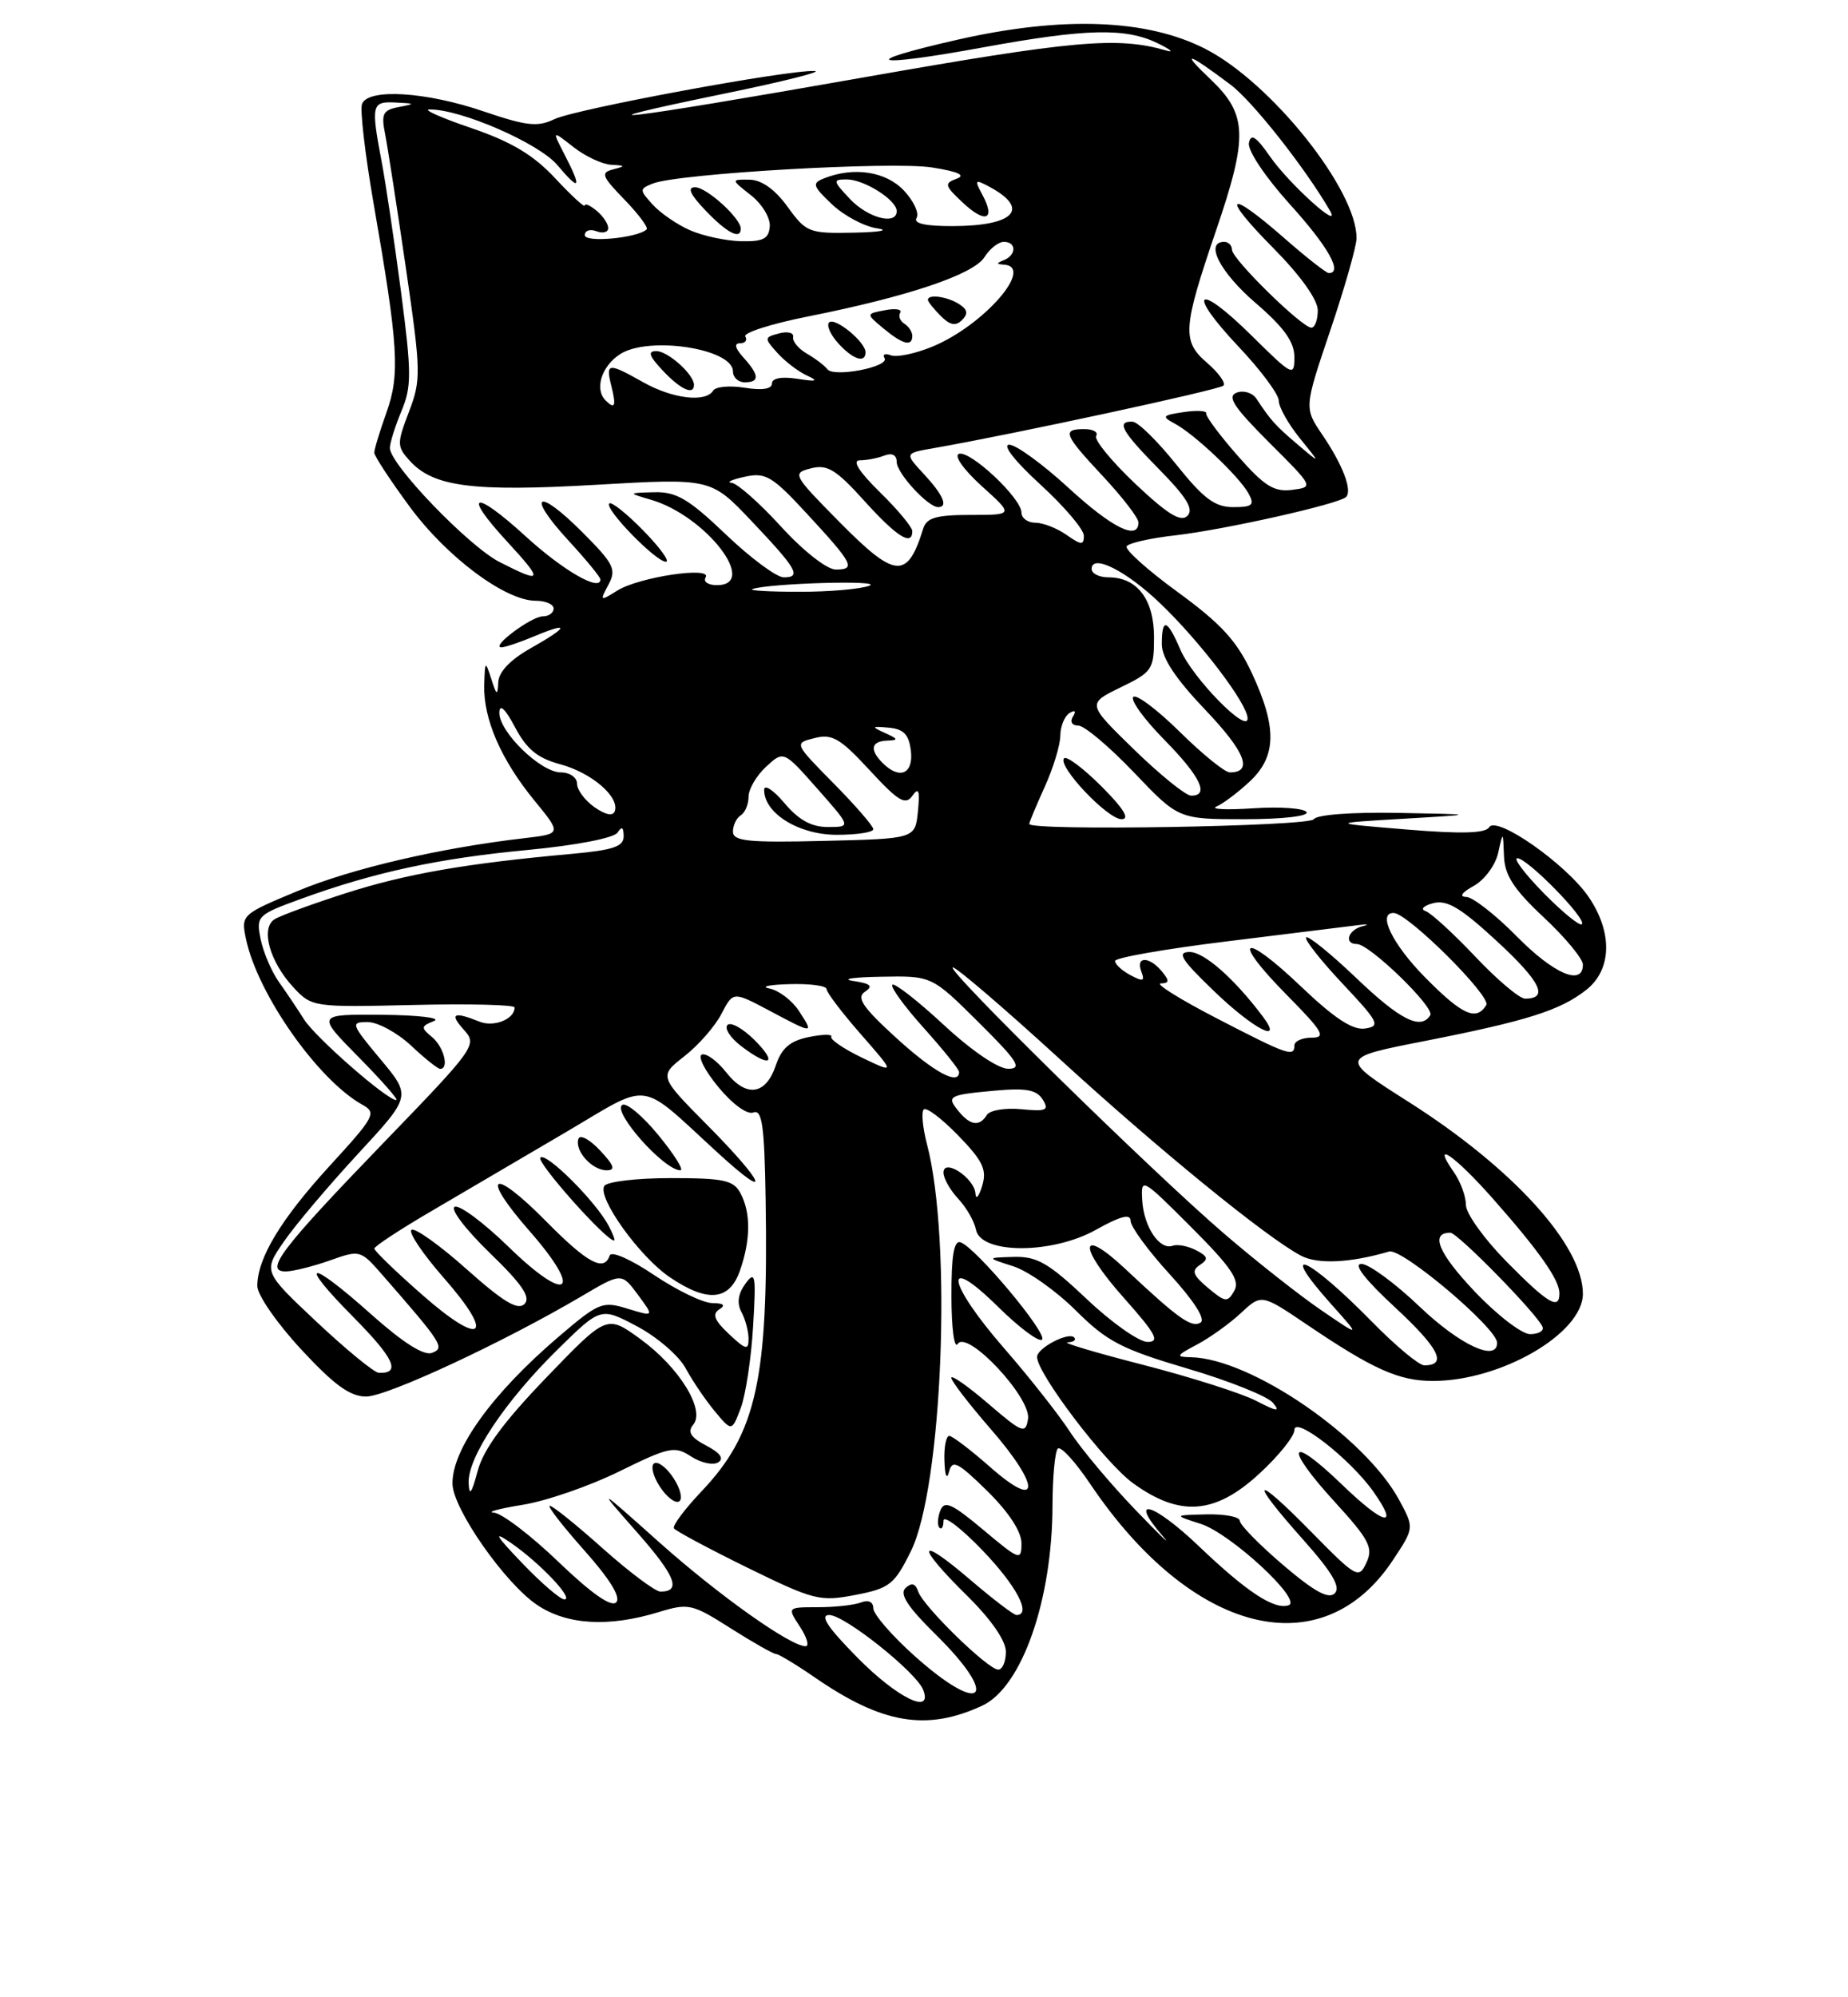 <?xml version="1.0" encoding="UTF-8" standalone="no"?>
<!DOCTYPE svg PUBLIC "-//W3C//DTD SVG 1.1//EN" "http://www.w3.org/Graphics/SVG/1.1/DTD/svg11.dtd" >
<svg xmlns="http://www.w3.org/2000/svg" xmlns:xlink="http://www.w3.org/1999/xlink" version="1.1" viewBox="0 0 237 256">
 <g >
 <path fill="currentColor"
d=" M 125.95 218.63 C 131.04 216.28 134.96 205.13 134.98 192.92 C 134.99 189.30 135.30 186.04 135.66 185.67 C 136.03 185.31 137.89 187.34 139.81 190.19 C 152.83 209.52 169.54 213.72 178.64 199.96 C 181.37 195.84 181.37 195.84 179.47 192.31 C 175.08 184.17 160.40 174.10 152.71 173.96 C 150.74 173.92 150.83 173.75 153.50 172.34 C 155.15 171.47 157.69 169.65 159.14 168.30 C 161.78 165.84 161.78 165.84 167.64 169.80 C 176.12 175.53 179.42 177.00 183.77 177.00 C 192.50 177.00 203.00 170.90 203.00 165.83 C 203.00 159.60 194.01 149.71 180.63 141.22 C 171.75 135.58 171.75 135.58 182.67 133.44 C 195.88 130.84 200.08 129.51 203.44 126.87 C 206.71 124.29 206.84 119.53 203.75 114.98 C 200.88 110.77 191.93 104.49 190.98 106.03 C 190.50 106.82 187.38 106.90 180.40 106.32 C 170.50 105.50 170.50 105.50 180.00 104.94 C 189.50 104.38 189.50 104.38 179.31 104.19 C 173.38 104.08 168.86 104.42 168.50 105.00 C 167.92 105.93 132.00 106.53 132.00 105.61 C 132.00 105.39 132.89 103.26 133.98 100.86 C 135.07 98.46 135.97 95.51 135.98 94.31 C 135.99 93.10 136.52 91.80 137.15 91.40 C 137.87 90.96 138.04 91.13 137.60 91.85 C 137.19 92.51 137.48 93.00 138.29 93.00 C 139.06 93.00 142.27 95.70 145.42 99.00 C 151.14 105.00 151.14 105.00 159.63 105.00 C 164.44 105.00 167.88 104.61 167.56 104.09 C 167.25 103.60 164.19 103.37 160.75 103.60 C 157.31 103.83 155.18 103.73 156.00 103.38 C 156.82 103.03 158.74 101.60 160.25 100.19 C 163.72 96.96 163.80 93.26 160.55 86.28 C 158.63 82.16 156.63 79.97 151.07 75.91 C 147.19 73.09 144.23 70.43 144.49 70.02 C 144.75 69.60 147.57 68.97 150.77 68.61 C 157.06 67.89 171.73 64.60 172.63 63.70 C 173.46 62.87 172.20 59.57 169.58 55.72 C 167.25 52.28 167.25 52.28 170.59 42.39 C 172.43 36.95 173.95 31.63 173.97 30.57 C 174.07 24.41 163.05 10.60 154.59 6.27 C 147.12 2.44 136.31 2.03 122.89 5.07 C 109.62 8.08 111.67 8.71 126.15 6.06 C 139.33 3.65 144.38 3.54 148.50 5.56 C 150.15 6.37 150.62 6.78 149.55 6.47 C 143.28 4.67 137.85 5.15 110.71 9.93 C 79.24 15.47 71.88 16.33 93.00 11.98 C 100.42 10.46 105.59 9.16 104.47 9.10 C 101.07 8.93 73.84 13.97 71.11 15.27 C 68.96 16.31 67.53 16.15 62.03 14.28 C 54.62 11.75 47.21 11.30 46.43 13.32 C 46.15 14.05 46.82 19.79 47.91 26.07 C 51.09 44.35 51.32 47.97 49.56 52.88 C 48.70 55.28 48.00 57.60 48.00 58.02 C 48.00 58.44 50.04 61.55 52.53 64.93 C 57.28 71.39 64.80 77.00 68.70 77.00 C 69.96 77.00 71.00 77.45 71.00 78.00 C 71.00 78.55 70.37 79.00 69.61 79.00 C 68.16 79.00 62.91 82.91 64.28 82.97 C 64.71 82.99 66.62 82.35 68.53 81.55 C 73.17 79.61 72.92 80.35 68.00 83.12 C 65.46 84.55 63.96 86.12 63.90 87.43 C 63.81 89.22 63.69 89.16 63.00 87.00 C 62.24 84.64 62.19 84.69 62.10 87.78 C 61.97 92.12 64.25 97.38 68.54 102.61 C 72.03 106.87 72.03 106.87 67.26 107.43 C 56.44 108.68 45.07 111.33 38.20 114.19 C 30.96 117.20 30.90 117.26 31.55 120.37 C 33.04 127.42 40.79 138.45 46.48 141.60 C 48.33 142.62 48.06 143.13 42.32 149.39 C 36.01 156.28 33.00 161.27 33.00 164.84 C 33.00 165.97 35.52 169.61 38.61 172.94 C 42.83 177.50 44.89 179.00 46.95 179.00 C 49.63 179.00 64.52 172.07 74.61 166.13 C 79.71 163.12 79.71 163.12 81.81 165.95 C 83.90 168.78 83.90 168.78 80.49 167.74 C 77.26 166.74 76.80 166.93 71.61 171.36 C 63.11 178.62 57.97 185.75 58.03 190.18 C 58.07 193.38 64.77 202.96 68.90 205.72 C 72.72 208.28 78.07 208.59 84.50 206.62 C 88.30 205.46 88.76 205.56 93.70 208.70 C 96.56 210.51 99.18 212.00 99.52 212.00 C 99.86 212.00 102.13 213.37 104.57 215.05 C 113.16 220.96 118.83 221.91 125.95 218.63 Z  M 141.27 100.80 C 138.96 98.49 136.80 96.87 136.47 97.19 C 135.54 98.13 142.02 105.00 143.84 105.00 C 144.94 105.00 144.10 103.63 141.27 100.80 Z  M 110.00 212.50 C 106.13 208.58 105.08 207.00 106.35 207.00 C 108.31 207.00 117.54 214.35 118.40 216.60 C 119.66 219.87 115.08 217.64 110.00 212.50 Z  M 117.25 212.21 C 114.36 209.62 112.00 206.89 112.00 206.14 C 112.00 205.32 111.38 205.02 110.42 205.39 C 109.55 205.73 107.06 206.00 104.90 206.00 C 100.95 206.00 100.95 206.00 102.59 208.50 C 103.49 209.88 103.82 211.00 103.31 211.00 C 101.36 211.00 92.15 204.46 84.50 197.64 C 76.50 190.50 76.50 190.50 81.71 196.41 C 86.63 201.99 87.43 204.01 84.69 204.00 C 84.04 203.99 80.73 201.52 77.34 198.50 C 73.95 195.47 70.88 193.00 70.51 193.00 C 70.14 193.00 72.13 195.56 74.92 198.70 C 78.23 202.42 79.66 204.74 79.02 205.38 C 78.38 206.02 75.81 204.21 71.61 200.18 C 68.07 196.78 64.35 193.95 63.34 193.88 C 62.33 193.82 63.98 193.37 67.00 192.88 C 70.03 192.40 75.62 190.47 79.43 188.59 C 85.83 185.45 86.53 185.30 88.63 186.68 C 89.89 187.50 91.45 187.84 92.10 187.44 C 92.89 186.95 92.38 186.23 90.58 185.29 C 88.58 184.24 88.14 183.54 88.90 182.61 C 90.49 180.71 87.10 175.24 82.10 171.61 C 77.82 168.51 77.82 168.51 70.05 176.58 C 64.56 182.28 61.98 185.79 61.25 188.57 C 60.49 191.42 60.18 191.84 60.10 190.09 C 59.96 186.82 64.73 179.65 71.47 173.01 C 77.04 167.53 77.04 167.53 81.70 170.00 C 84.27 171.36 87.07 173.78 87.93 175.37 C 88.79 176.97 90.48 179.45 91.67 180.89 C 93.85 183.50 93.85 183.50 94.99 180.50 C 95.62 178.85 96.34 174.14 96.58 170.04 C 96.98 163.41 96.87 162.80 95.60 164.53 C 94.65 165.83 94.48 167.03 95.09 168.17 C 95.59 169.10 96.00 170.65 96.00 171.61 C 96.00 173.10 95.64 173.01 93.49 170.99 C 91.62 169.24 91.30 168.43 92.24 167.83 C 93.10 167.29 92.81 167.03 91.35 167.02 C 90.17 167.01 86.81 165.39 83.88 163.42 C 80.90 161.41 78.40 160.31 78.19 160.92 C 77.48 163.06 75.34 161.91 70.05 156.55 C 63.07 149.48 61.47 150.44 67.94 157.82 C 74.87 165.72 72.85 167.24 65.24 159.83 C 62.08 156.75 58.97 154.43 58.33 154.67 C 57.68 154.92 59.67 157.54 62.78 160.56 C 66.98 164.62 68.11 166.29 67.26 167.14 C 66.41 167.99 64.54 166.86 59.87 162.70 C 56.43 159.63 53.24 157.35 52.78 157.63 C 52.33 157.91 54.20 160.70 56.94 163.82 C 63.61 171.42 61.83 172.73 54.08 165.90 C 50.73 162.96 48.00 160.32 48.01 160.03 C 48.02 159.74 51.28 157.60 55.26 155.27 C 59.24 152.94 66.97 148.40 72.44 145.19 C 83.73 138.56 81.68 138.28 92.20 147.89 C 99.12 154.21 98.11 151.67 90.75 144.25 C 84.50 137.94 84.50 137.94 87.77 135.38 C 89.57 133.98 91.71 131.53 92.53 129.94 C 94.02 127.07 94.02 127.07 98.66 129.53 C 104.37 132.57 104.42 132.57 102.45 129.56 C 101.57 128.22 99.87 126.93 98.67 126.70 C 97.48 126.46 98.64 126.21 101.25 126.14 C 103.86 126.06 106.00 126.35 106.00 126.77 C 106.00 127.19 107.98 129.80 110.41 132.57 C 114.82 137.61 114.82 137.61 110.54 135.56 C 108.19 134.43 106.42 133.22 106.61 132.88 C 106.80 132.54 105.50 132.56 103.73 132.92 C 101.32 133.41 100.25 134.33 99.50 136.54 C 98.21 140.37 95.71 140.72 93.12 137.43 C 91.99 135.99 90.59 134.97 90.02 135.16 C 89.44 135.35 90.38 137.22 92.11 139.31 C 93.93 141.52 95.82 142.90 96.62 142.59 C 97.74 142.16 98.04 144.29 98.19 153.78 C 98.56 176.85 97.04 183.72 89.93 191.19 C 87.80 193.44 86.22 195.55 86.43 195.89 C 86.64 196.22 90.88 198.49 95.85 200.93 C 104.38 205.11 105.16 205.30 109.69 204.43 C 114.09 203.58 114.70 203.10 116.81 198.84 C 120.87 190.66 122.13 158.98 118.88 146.65 C 118.33 144.53 118.14 142.53 118.47 142.20 C 118.80 141.87 120.79 143.38 122.90 145.55 C 126.07 148.82 126.59 149.93 125.96 152.00 C 125.54 153.38 125.15 153.82 125.10 152.99 C 124.97 150.99 121.00 148.38 121.00 150.30 C 121.00 151.03 121.85 152.54 122.90 153.66 C 123.94 154.78 124.96 156.55 125.16 157.60 C 125.76 160.76 134.92 160.78 140.56 157.62 C 143.72 155.85 145.00 155.53 145.00 156.49 C 145.00 157.23 147.26 160.32 150.03 163.34 C 153.13 166.74 154.64 169.10 153.97 169.52 C 152.82 170.23 151.11 169.02 144.37 162.69 C 138.38 157.07 138.20 159.70 144.12 166.34 C 148.24 170.97 148.80 172.00 147.17 172.00 C 146.08 172.00 142.56 169.53 139.37 166.50 C 134.47 161.87 132.99 161.02 130.02 161.10 C 126.50 161.20 126.50 161.20 129.94 162.30 C 131.83 162.90 135.44 165.45 137.97 167.97 C 141.96 171.94 143.84 172.92 152.27 175.41 C 157.61 176.98 162.55 178.96 163.24 179.79 C 164.24 180.99 163.78 180.94 161.08 179.54 C 159.20 178.57 152.68 176.50 146.58 174.93 C 140.49 173.37 136.14 172.07 136.92 172.05 C 137.70 172.02 138.07 171.74 137.75 171.42 C 137.01 170.68 133.00 172.79 133.00 173.92 C 133.00 176.05 141.71 187.50 145.30 190.10 C 151.32 194.46 155.83 194.12 161.52 188.87 C 163.99 186.60 166.00 184.09 166.00 183.29 C 166.00 181.42 173.11 186.94 176.09 191.13 C 179.54 195.98 177.55 195.54 172.05 190.23 C 165.27 183.70 164.60 185.31 171.13 192.45 C 175.60 197.34 176.14 198.37 175.24 200.29 C 174.26 202.41 173.97 202.25 168.11 196.29 C 160.68 188.73 160.06 189.42 167.14 197.36 C 170.86 201.54 171.97 203.43 171.18 204.22 C 170.39 205.01 168.56 204.01 164.54 200.58 C 161.49 197.98 159.00 195.43 159.00 194.92 C 159.00 194.42 157.09 194.05 154.75 194.10 C 150.50 194.20 150.50 194.20 153.99 195.32 C 157.82 196.54 167.11 205.13 165.26 205.75 C 163.42 206.36 159.91 204.06 153.74 198.17 C 147.91 192.61 144.61 191.67 149.07 196.83 C 150.41 198.38 148.87 196.91 145.66 193.57 C 142.44 190.23 138.64 185.70 137.21 183.50 C 135.77 181.30 131.99 176.50 128.80 172.84 C 121.42 164.36 120.82 160.43 127.98 167.48 C 130.71 170.17 133.26 172.07 133.64 171.70 C 134.39 170.94 125.11 159.87 123.19 159.23 C 122.34 158.95 122.00 160.93 122.02 166.17 C 122.02 170.20 122.38 172.94 122.82 172.26 C 124.02 170.36 132.27 179.14 131.84 181.87 C 131.53 183.83 131.13 183.68 126.75 179.92 C 124.14 177.68 122.00 176.18 122.00 176.59 C 122.00 177.01 124.28 179.97 127.07 183.18 C 133.49 190.55 133.44 193.72 127.00 188.05 C 124.53 185.87 122.16 184.07 121.75 184.04 C 121.34 184.02 121.05 185.46 121.12 187.25 C 121.18 189.16 121.43 189.73 121.71 188.64 C 122.12 187.04 122.82 187.39 126.60 191.09 C 129.36 193.81 131.00 196.30 131.00 197.80 C 131.00 200.08 130.78 200.01 126.11 196.09 C 122.03 192.68 121.11 192.27 120.58 193.64 C 120.24 194.55 120.19 195.52 120.48 195.81 C 120.76 196.10 121.00 195.70 121.00 194.92 C 121.00 194.14 123.25 195.85 126.00 198.71 C 130.38 203.27 132.34 207.00 130.36 207.00 C 130.00 207.00 127.30 204.94 124.36 202.42 C 117.60 196.65 117.38 197.98 124.00 204.50 C 127.11 207.56 129.00 210.29 129.00 211.71 C 129.00 212.97 128.56 214.00 128.02 214.00 C 126.71 214.00 118.41 205.91 117.76 204.00 C 117.40 202.94 116.92 202.81 116.13 203.54 C 115.32 204.30 116.40 205.96 120.01 209.51 C 128.37 217.75 126.01 220.06 117.25 212.21 Z  M 86.38 189.46 C 85.50 188.11 84.39 187.26 83.90 187.56 C 83.42 187.86 83.74 189.20 84.62 190.54 C 85.50 191.89 86.61 192.74 87.10 192.44 C 87.58 192.14 87.26 190.80 86.38 189.46 Z  M 94.90 162.85 C 96.28 158.90 96.30 155.43 94.96 152.93 C 94.08 151.27 92.82 151.00 86.02 151.00 C 81.68 151.00 77.84 151.45 77.50 152.01 C 76.57 153.50 82.04 161.11 85.92 163.72 C 90.76 166.99 93.55 166.72 94.90 162.85 Z  M 78.04 157.08 C 76.37 153.95 70.03 147.64 69.30 148.37 C 68.74 148.93 77.70 159.00 78.75 159.00 C 78.93 159.00 78.61 158.14 78.04 157.08 Z  M 76.94 147.44 C 75.62 146.03 74.38 145.37 74.18 145.97 C 73.67 147.49 75.92 150.00 77.80 150.00 C 78.98 150.00 78.77 149.39 76.94 147.44 Z  M 84.45 145.51 C 82.43 143.04 80.34 141.29 79.81 141.62 C 78.46 142.45 85.16 150.00 87.26 150.00 C 87.74 150.00 86.48 147.98 84.45 145.51 Z  M 96.76 133.30 C 95.27 131.82 93.72 130.95 93.30 131.37 C 92.87 131.79 93.65 133.00 95.01 134.05 C 98.71 136.88 99.85 136.40 96.76 133.30 Z  M 66.96 200.34 C 63.53 196.76 63.19 196.16 65.50 197.74 C 69.23 200.31 73.68 205.00 72.38 205.00 C 71.85 205.00 69.41 202.90 66.96 200.34 Z  M 40.62 169.44 C 33.75 162.98 33.75 162.98 36.42 159.12 C 37.88 157.00 42.16 151.95 45.92 147.88 C 52.75 140.50 52.75 140.50 48.78 135.75 C 45.01 131.23 44.93 131.00 47.16 131.00 C 48.45 131.01 50.94 132.36 52.70 134.00 C 54.45 135.65 56.14 137.00 56.45 137.00 C 57.64 137.00 56.92 134.17 55.40 132.92 C 53.95 131.72 53.98 131.53 55.65 130.87 C 56.67 130.47 53.69 130.11 49.03 130.07 C 40.57 130.00 40.57 130.00 46.00 135.50 C 48.99 138.53 51.16 141.00 50.82 141.00 C 49.63 141.00 40.47 132.99 39.00 130.67 C 38.17 129.36 36.72 127.19 35.76 125.85 C 34.81 124.50 33.76 122.03 33.42 120.35 C 32.83 117.41 32.99 117.25 38.66 115.19 C 48.02 111.79 56.22 110.02 67.70 108.94 C 73.96 108.34 78.75 107.41 79.20 106.71 C 79.74 105.87 79.97 106.01 79.98 107.17 C 80.00 108.51 78.66 108.96 73.25 109.45 C 59.75 110.67 52.11 112.00 44.38 114.47 C 40.05 115.86 35.91 117.37 35.19 117.84 C 33.40 119.00 34.59 123.26 37.60 126.52 C 39.99 129.09 40.12 129.11 53.01 128.81 C 60.15 128.64 66.00 128.78 66.00 129.13 C 66.00 130.63 63.35 131.69 61.50 130.95 C 58.17 129.61 57.60 129.90 59.48 131.98 C 61.24 133.92 61.00 134.25 49.17 146.49 C 35.99 160.13 33.79 163.03 36.71 162.96 C 37.70 162.93 40.23 162.29 42.35 161.54 C 46.14 160.19 46.25 160.22 48.97 163.33 C 56.76 172.25 57.08 172.75 55.41 173.40 C 54.37 173.80 51.72 172.12 47.66 168.51 C 39.54 161.26 38.03 161.45 45.31 168.81 C 50.57 174.12 51.46 176.07 48.58 175.96 C 47.99 175.93 44.41 173.00 40.62 169.44 Z  M 175.97 169.43 C 167.70 161.00 163.67 159.27 170.75 167.19 C 174.50 171.38 174.50 171.38 169.50 167.97 C 166.75 166.10 161.12 161.67 157.00 158.13 C 147.65 150.10 121.04 124.00 122.21 124.00 C 122.68 124.00 128.79 129.23 135.79 135.63 C 148.54 147.30 162.45 158.64 166.86 160.95 C 169.00 162.07 173.14 161.88 178.15 160.41 C 179.80 159.93 192.00 170.24 192.00 172.11 C 192.00 174.62 187.22 172.39 182.09 167.50 C 178.91 164.47 175.55 162.00 174.60 162.00 C 173.50 162.00 175.04 163.99 178.94 167.60 C 184.56 172.81 185.66 175.00 182.66 175.00 C 181.98 175.00 178.97 172.49 175.97 169.43 Z  M 189.09 165.50 C 184.45 160.59 183.38 158.00 186.00 158.00 C 186.94 158.00 197.27 168.55 197.83 170.09 C 198.02 170.59 197.29 171.00 196.23 171.00 C 195.16 171.00 191.95 168.52 189.09 165.50 Z  M 154.93 165.08 C 152.97 163.44 152.77 162.86 153.89 162.13 C 155.01 161.38 154.92 161.04 153.39 160.24 C 152.35 159.71 151.01 159.45 150.40 159.67 C 148.72 160.28 146.69 157.26 146.49 153.87 C 146.31 150.88 146.42 150.94 152.77 157.29 C 157.91 162.43 159.04 164.10 158.30 165.43 C 157.43 166.97 157.16 166.94 154.93 165.08 Z  M 193.22 161.72 C 190.35 158.81 188.00 155.54 188.00 154.44 C 188.00 153.34 187.30 151.44 186.44 150.22 C 183.46 145.96 186.54 148.07 191.50 153.68 C 197.40 160.36 199.98 164.03 199.99 165.75 C 200.01 167.98 198.53 167.10 193.22 161.72 Z  M 122.98 142.48 C 121.33 140.49 121.58 140.34 127.61 139.79 C 131.57 139.43 132.94 139.68 133.72 140.92 C 134.58 142.31 134.20 142.48 130.98 142.17 C 128.92 141.97 126.93 142.30 126.56 142.91 C 125.63 144.41 124.47 144.28 122.98 142.48 Z  M 114.94 133.03 C 110.63 129.10 109.80 127.87 110.92 127.12 C 112.02 126.39 111.67 126.07 109.42 125.73 C 107.82 125.49 109.42 125.25 113.00 125.19 C 119.50 125.07 119.50 125.07 125.50 131.03 C 130.52 136.01 131.14 136.98 129.31 136.99 C 128.02 137.00 124.60 134.67 121.03 131.36 C 117.68 128.26 114.72 125.95 114.44 126.22 C 114.17 126.50 115.98 128.99 118.47 131.76 C 120.96 134.53 123.00 137.07 123.00 137.40 C 123.00 139.19 119.76 137.43 114.94 133.03 Z  M 156.00 130.50 C 151.32 128.08 148.12 126.08 148.87 126.05 C 149.98 126.01 150.00 125.71 149.00 124.50 C 147.38 122.55 145.62 122.56 146.37 124.52 C 146.85 125.77 146.59 125.85 144.98 124.99 C 143.89 124.41 143.00 123.59 143.00 123.17 C 143.00 122.76 149.41 121.63 157.25 120.67 C 165.09 119.70 172.62 118.77 174.00 118.60 C 175.38 118.42 175.71 118.47 174.75 118.71 C 172.89 119.17 172.30 121.00 174.02 121.00 C 175.64 121.00 184.03 129.13 183.43 130.12 C 182.22 132.07 179.57 130.74 173.92 125.34 C 170.66 122.23 167.77 119.89 167.51 120.15 C 167.26 120.41 169.35 123.07 172.16 126.06 C 176.83 131.02 177.08 131.53 175.06 131.83 C 173.48 132.06 171.14 130.53 166.87 126.46 C 159.33 119.27 157.76 120.17 165.02 127.52 C 169.66 132.22 170.12 133.00 168.22 133.00 C 167.00 133.00 166.00 133.45 166.00 134.00 C 166.00 135.53 165.14 135.23 156.00 130.50 Z  M 161.92 130.25 C 158.27 125.40 154.40 122.00 152.55 122.02 C 150.89 122.04 151.49 122.99 155.68 127.02 C 160.77 131.92 164.73 133.96 161.92 130.25 Z  M 182.71 125.22 C 178.55 120.99 176.60 116.95 178.75 117.02 C 180.59 117.08 191.29 127.73 190.61 128.82 C 189.32 130.92 187.52 130.10 182.71 125.22 Z  M 189.18 122.59 C 186.37 119.62 183.50 117.00 182.81 116.77 C 182.12 116.54 182.57 116.08 183.81 115.76 C 185.58 115.30 187.35 116.36 192.03 120.69 C 197.61 125.85 198.65 128.00 195.59 128.00 C 194.87 128.00 191.99 125.57 189.18 122.59 Z  M 194.50 120.00 C 191.79 117.25 188.88 114.98 188.04 114.96 C 187.09 114.94 187.46 114.40 189.00 113.55 C 190.38 112.79 191.78 110.89 192.13 109.34 C 192.76 106.50 192.76 106.50 192.88 109.71 C 192.97 112.19 194.13 113.98 198.00 117.60 C 200.75 120.17 203.00 122.89 203.00 123.64 C 203.00 126.44 199.27 124.84 194.50 120.00 Z  M 197.98 114.48 C 195.56 112.02 194.04 110.00 194.59 110.00 C 195.89 110.00 203.53 117.80 202.87 118.46 C 202.60 118.73 200.40 116.94 197.98 114.48 Z  M 94.00 106.59 C 94.00 105.78 94.45 104.84 95.00 104.50 C 95.55 104.16 96.00 103.09 96.00 102.12 C 96.00 101.14 97.01 99.42 98.25 98.27 C 100.50 96.20 100.50 96.20 104.83 101.10 C 109.16 106.00 109.16 106.00 106.17 106.00 C 104.06 106.00 102.42 105.10 100.59 102.92 C 99.16 101.23 98.00 100.48 98.00 101.25 C 98.00 104.25 102.45 107.00 107.31 107.00 C 109.89 107.00 112.00 106.68 112.00 106.28 C 112.00 105.89 109.71 103.24 106.91 100.41 C 101.83 95.26 101.83 95.26 104.47 94.60 C 106.73 94.03 107.75 94.63 111.53 98.72 C 115.21 102.71 116.12 103.25 117.01 102.00 C 117.82 100.85 117.99 101.32 117.72 104.00 C 117.37 107.50 117.37 107.50 105.69 107.78 C 95.93 108.02 94.00 107.82 94.00 106.59 Z  M 76.24 103.46 C 75.01 102.59 74.00 101.24 74.00 100.44 C 74.00 99.65 73.07 99.00 71.92 99.00 C 69.34 99.00 63.98 93.79 64.04 91.33 C 64.07 90.16 64.79 90.83 66.05 93.21 C 67.54 96.03 68.94 97.18 71.85 97.96 C 75.86 99.04 79.46 102.12 78.85 103.96 C 78.62 104.64 77.68 104.46 76.24 103.46 Z  M 145.45 96.08 C 139.41 90.20 139.41 90.20 143.70 88.11 C 147.79 86.13 148.00 85.81 148.00 81.67 C 148.00 76.84 145.84 74.00 142.17 74.00 C 140.98 74.00 140.00 73.52 140.00 72.93 C 140.00 70.93 144.45 73.16 148.82 77.36 C 153.96 82.28 160.00 90.23 160.00 92.08 C 160.00 94.12 152.93 86.89 151.37 83.25 C 149.69 79.33 149.00 79.13 149.00 82.57 C 149.00 84.33 150.77 87.00 154.60 91.01 C 159.72 96.38 160.74 99.00 157.72 99.00 C 157.08 99.00 154.20 96.66 151.31 93.81 C 148.41 90.95 145.73 88.94 145.34 89.33 C 144.94 89.72 146.73 92.19 149.31 94.81 C 153.96 99.53 155.15 102.02 152.75 101.98 C 152.06 101.97 148.78 99.32 145.45 96.08 Z  M 113.20 97.80 C 111.50 96.10 111.71 95.01 113.75 94.93 C 115.26 94.87 115.22 94.73 113.50 93.95 C 111.70 93.13 111.75 93.06 114.00 93.27 C 115.91 93.45 116.57 94.15 116.82 96.25 C 117.16 99.20 115.37 99.97 113.20 97.80 Z  M 78.03 74.94 C 79.09 72.97 78.73 72.26 74.64 68.17 C 68.87 62.39 67.42 63.33 72.91 69.29 C 75.16 71.73 77.00 73.97 77.00 74.27 C 77.00 75.89 72.19 73.11 67.40 68.73 C 60.75 62.66 59.21 63.11 65.04 69.42 C 69.75 74.53 69.62 74.87 64.07 72.04 C 60.11 70.02 50.00 59.52 50.00 57.42 C 50.00 56.77 50.67 54.65 51.48 52.70 C 52.80 49.55 52.79 47.81 51.43 37.41 C 50.58 30.95 49.46 23.43 48.94 20.70 C 47.56 13.40 47.66 12.98 50.75 13.14 C 53.26 13.26 53.30 13.31 51.14 13.72 C 49.12 14.10 48.87 14.59 49.38 17.13 C 49.70 18.75 50.90 26.46 52.04 34.26 C 53.99 47.65 54.02 48.67 52.45 52.77 C 50.89 56.86 50.89 57.23 52.55 59.06 C 55.58 62.40 60.61 63.05 76.41 62.14 C 91.16 61.29 91.16 61.29 96.33 66.73 C 102.23 72.95 102.83 74.00 100.51 74.00 C 99.60 74.00 96.26 71.53 93.09 68.50 C 88.31 63.94 86.74 63.02 83.91 63.09 C 80.50 63.18 80.50 63.18 83.50 64.06 C 90.53 66.12 97.38 75.00 91.94 75.00 C 90.81 75.00 90.16 74.56 90.49 74.01 C 91.40 72.55 81.97 73.95 79.18 75.69 C 76.94 77.09 76.90 77.06 78.03 74.94 Z  M 82.52 68.02 C 80.38 65.83 78.41 64.26 78.13 64.53 C 77.48 65.19 84.10 72.00 85.40 72.00 C 85.95 72.00 84.66 70.21 82.52 68.02 Z  M 96.50 75.50 C 98.68 74.75 113.37 74.33 111.50 75.07 C 110.40 75.50 106.35 75.86 102.50 75.85 C 98.65 75.85 95.95 75.69 96.50 75.50 Z  M 100.17 67.50 C 97.41 64.47 94.55 61.95 93.82 61.88 C 93.10 61.82 93.85 61.47 95.50 61.11 C 98.19 60.52 99.01 61.00 103.50 65.86 C 109.42 72.26 109.80 73.00 107.18 73.00 C 106.06 73.00 103.03 70.63 100.17 67.50 Z  M 107.69 66.94 C 101.66 60.84 101.57 60.65 104.00 60.03 C 106.09 59.49 107.21 60.17 110.84 64.19 C 115.00 68.80 117.00 70.06 117.00 68.08 C 117.00 67.57 115.13 65.32 112.84 63.08 C 110.17 60.46 109.24 59.00 110.26 59.00 C 111.13 59.00 112.55 58.73 113.42 58.39 C 114.41 58.01 115.00 58.32 115.00 59.22 C 115.00 60.64 119.01 65.00 120.31 65.00 C 121.64 65.00 120.97 63.45 118.50 60.78 C 116.00 58.09 116.00 58.09 119.75 57.44 C 129.71 55.71 156.37 49.96 156.90 49.43 C 157.23 49.10 156.29 47.79 154.81 46.51 C 151.56 43.72 151.67 42.10 155.95 29.56 C 160.08 17.47 159.98 14.67 155.25 10.17 C 151.30 6.42 152.26 6.68 157.82 10.86 C 160.63 12.96 167.42 21.57 170.56 27.00 C 172.13 29.72 165.32 23.57 162.88 20.07 C 161.08 17.48 160.42 17.06 160.17 18.33 C 159.99 19.29 162.26 22.68 165.42 26.18 C 170.33 31.60 172.25 35.00 170.41 35.00 C 170.09 35.00 167.51 32.98 164.68 30.50 C 157.38 24.11 156.49 24.92 163.28 31.78 C 166.79 35.32 169.00 38.42 169.00 39.78 C 169.00 41.00 168.63 42.00 168.18 42.00 C 166.97 42.00 158.00 33.20 158.00 32.02 C 158.00 31.46 157.55 31.00 157.00 31.00 C 154.46 31.00 156.46 34.90 161.00 38.81 C 164.67 41.96 166.00 43.82 166.00 45.77 C 166.00 48.32 165.76 48.20 160.52 43.02 C 153.48 36.06 152.06 37.25 158.84 44.43 C 161.68 47.43 164.00 50.55 164.00 51.36 C 164.00 52.18 165.22 54.34 166.70 56.17 C 169.40 59.50 169.40 59.50 166.45 57.00 C 163.57 54.55 163.01 53.94 161.13 51.10 C 160.62 50.34 159.48 49.99 158.59 50.33 C 157.33 50.81 158.22 52.17 162.74 56.69 C 168.50 62.43 168.50 62.43 165.69 62.79 C 163.38 63.08 162.14 62.30 158.69 58.37 C 156.39 55.75 154.59 53.32 154.69 52.98 C 154.79 52.64 153.49 52.57 151.80 52.82 C 149.08 53.22 148.94 53.38 150.61 54.27 C 153.15 55.60 158.93 61.08 160.12 63.25 C 160.93 64.73 160.63 65.00 158.15 65.00 C 155.81 65.00 154.35 63.91 150.86 59.55 C 148.46 56.55 145.94 54.07 145.25 54.05 C 143.11 53.97 143.84 55.27 148.71 60.21 C 152.21 63.77 153.12 65.28 152.28 66.12 C 151.44 66.96 149.73 65.91 145.59 62.00 C 142.54 59.11 140.28 56.35 140.58 55.87 C 140.88 55.39 140.19 55.00 139.06 55.00 C 136.15 55.00 136.42 55.67 141.50 61.10 C 143.97 63.75 146.00 66.38 146.00 66.96 C 146.00 69.34 142.62 67.67 137.00 62.50 C 133.71 59.48 130.30 57.00 129.43 57.00 C 128.50 57.00 130.15 59.11 133.42 62.10 C 136.49 64.91 139.00 67.86 139.00 68.66 C 139.00 69.90 138.68 69.89 136.78 68.56 C 135.56 67.70 133.76 67.00 132.78 67.00 C 131.80 67.00 131.00 66.41 131.00 65.70 C 131.00 63.86 124.42 57.69 122.98 58.17 C 122.31 58.40 123.58 60.20 125.89 62.29 C 130.01 66.00 130.01 66.00 124.47 66.00 C 120.07 66.00 118.83 66.36 118.40 67.75 C 116.37 74.29 114.85 74.18 107.69 66.94 Z  M 77.67 51.33 C 76.22 49.89 77.13 46.96 79.50 45.41 C 83.14 43.02 94.00 44.67 94.00 47.61 C 94.00 48.37 94.67 49.00 95.50 49.00 C 97.44 49.00 97.40 48.10 95.35 45.83 C 94.27 44.64 94.11 44.00 94.90 44.00 C 95.57 44.00 95.88 43.61 95.58 43.13 C 95.29 42.66 98.94 41.49 103.69 40.55 C 116.45 38.01 124.87 35.18 126.26 32.95 C 126.93 31.88 128.05 31.00 128.74 31.00 C 130.37 31.00 130.37 32.68 128.75 33.34 C 127.75 33.74 127.75 33.86 128.75 33.92 C 132.75 34.17 126.14 41.73 119.55 44.44 C 117.38 45.33 115.00 45.83 114.25 45.54 C 113.51 45.26 113.14 45.42 113.44 45.90 C 114.13 47.02 106.91 48.42 106.10 47.32 C 105.77 46.87 104.60 45.98 103.50 45.34 C 102.40 44.71 101.60 43.74 101.72 43.20 C 101.83 42.65 101.03 42.44 99.93 42.73 C 97.99 43.24 97.98 43.33 99.71 45.25 C 100.69 46.34 102.40 47.64 103.50 48.14 C 105.03 48.84 104.74 48.94 102.25 48.55 C 100.24 48.24 99.00 48.47 99.00 49.16 C 99.00 49.86 97.74 50.06 95.52 49.70 C 93.60 49.39 91.78 49.55 91.46 50.07 C 90.50 51.62 86.27 51.12 82.50 49.00 C 77.95 46.44 77.65 46.48 78.41 49.50 C 79.05 52.05 78.86 52.52 77.67 51.33 Z  M 89.00 49.33 C 89.00 48.00 85.66 45.00 84.17 45.00 C 83.03 45.00 83.24 45.63 85.00 47.50 C 87.27 49.92 89.00 50.71 89.00 49.33 Z  M 111.00 45.15 C 111.00 43.83 107.06 40.60 106.33 41.33 C 105.97 41.69 106.50 42.89 107.49 43.99 C 109.38 46.08 111.00 46.61 111.00 45.15 Z  M 117.00 43.06 C 117.00 42.54 116.54 41.84 115.98 41.49 C 115.42 41.14 115.19 40.51 115.45 40.08 C 115.72 39.64 114.84 39.50 113.50 39.76 C 111.05 40.22 111.05 40.22 113.28 42.08 C 115.75 44.14 117.00 44.47 117.00 43.06 Z  M 122.99 38.97 C 121.46 38.00 119.00 37.67 119.00 38.43 C 119.00 38.66 119.74 39.59 120.64 40.49 C 121.83 41.69 122.57 41.83 123.38 41.02 C 124.19 40.21 124.08 39.66 122.99 38.97 Z  M 75.00 30.14 C 75.00 29.55 75.67 29.32 76.50 29.64 C 77.33 29.95 78.00 29.77 78.00 29.23 C 78.00 28.69 77.33 27.68 76.50 27.00 C 75.67 26.32 75.00 26.02 75.00 26.34 C 75.00 26.66 73.29 25.09 71.21 22.86 C 68.40 19.85 65.60 18.18 60.46 16.42 C 56.63 15.12 54.20 14.04 55.06 14.03 C 59.01 13.96 69.12 18.35 71.48 21.16 C 74.39 24.62 74.67 24.20 72.39 19.79 C 70.79 16.69 70.79 16.69 73.53 18.84 C 75.04 20.03 77.22 21.05 78.38 21.12 C 80.22 21.22 80.26 21.29 78.64 21.71 C 77.00 22.13 77.17 22.58 80.08 25.58 C 81.88 27.44 83.17 29.16 82.93 29.40 C 81.81 30.50 75.00 31.15 75.00 30.14 Z  M 88.49 29.51 C 86.84 28.79 84.68 27.30 83.70 26.22 C 81.99 24.33 81.99 24.22 83.71 23.53 C 86.90 22.24 114.35 20.66 119.50 21.46 C 122.87 21.99 123.91 22.46 122.70 22.90 C 121.07 23.50 121.13 23.78 123.45 25.95 C 126.36 28.69 127.71 28.19 126.01 25.01 C 124.94 23.03 125.02 22.94 126.87 23.93 C 132.16 26.76 130.12 28.96 122.19 28.98 C 118.66 28.99 117.10 28.64 117.55 27.93 C 117.91 27.34 117.18 25.76 115.93 24.43 C 113.63 21.98 109.52 21.34 105.71 22.85 C 104.10 23.48 104.20 23.82 106.71 26.20 C 108.25 27.65 110.85 29.04 112.50 29.27 C 114.15 29.51 112.80 29.76 109.50 29.82 C 103.75 29.94 103.39 29.80 101.00 26.50 C 99.38 24.26 97.66 23.05 96.12 23.03 C 93.73 23.00 93.73 23.00 96.30 25.02 C 97.72 26.13 98.81 27.93 98.72 29.02 C 98.60 30.61 97.87 30.98 95.04 30.92 C 93.09 30.87 90.15 30.24 88.49 29.51 Z  M 95.00 29.31 C 95.00 27.97 90.62 24.00 89.14 24.00 C 88.09 24.00 88.51 24.92 90.50 27.00 C 93.26 29.88 95.00 30.77 95.00 29.31 Z  M 109.00 25.50 C 106.80 23.16 106.77 23.00 108.60 23.00 C 110.83 23.00 115.00 25.64 115.00 27.06 C 115.00 28.91 111.31 27.95 109.00 25.50 Z "/>
</g>
</svg>
